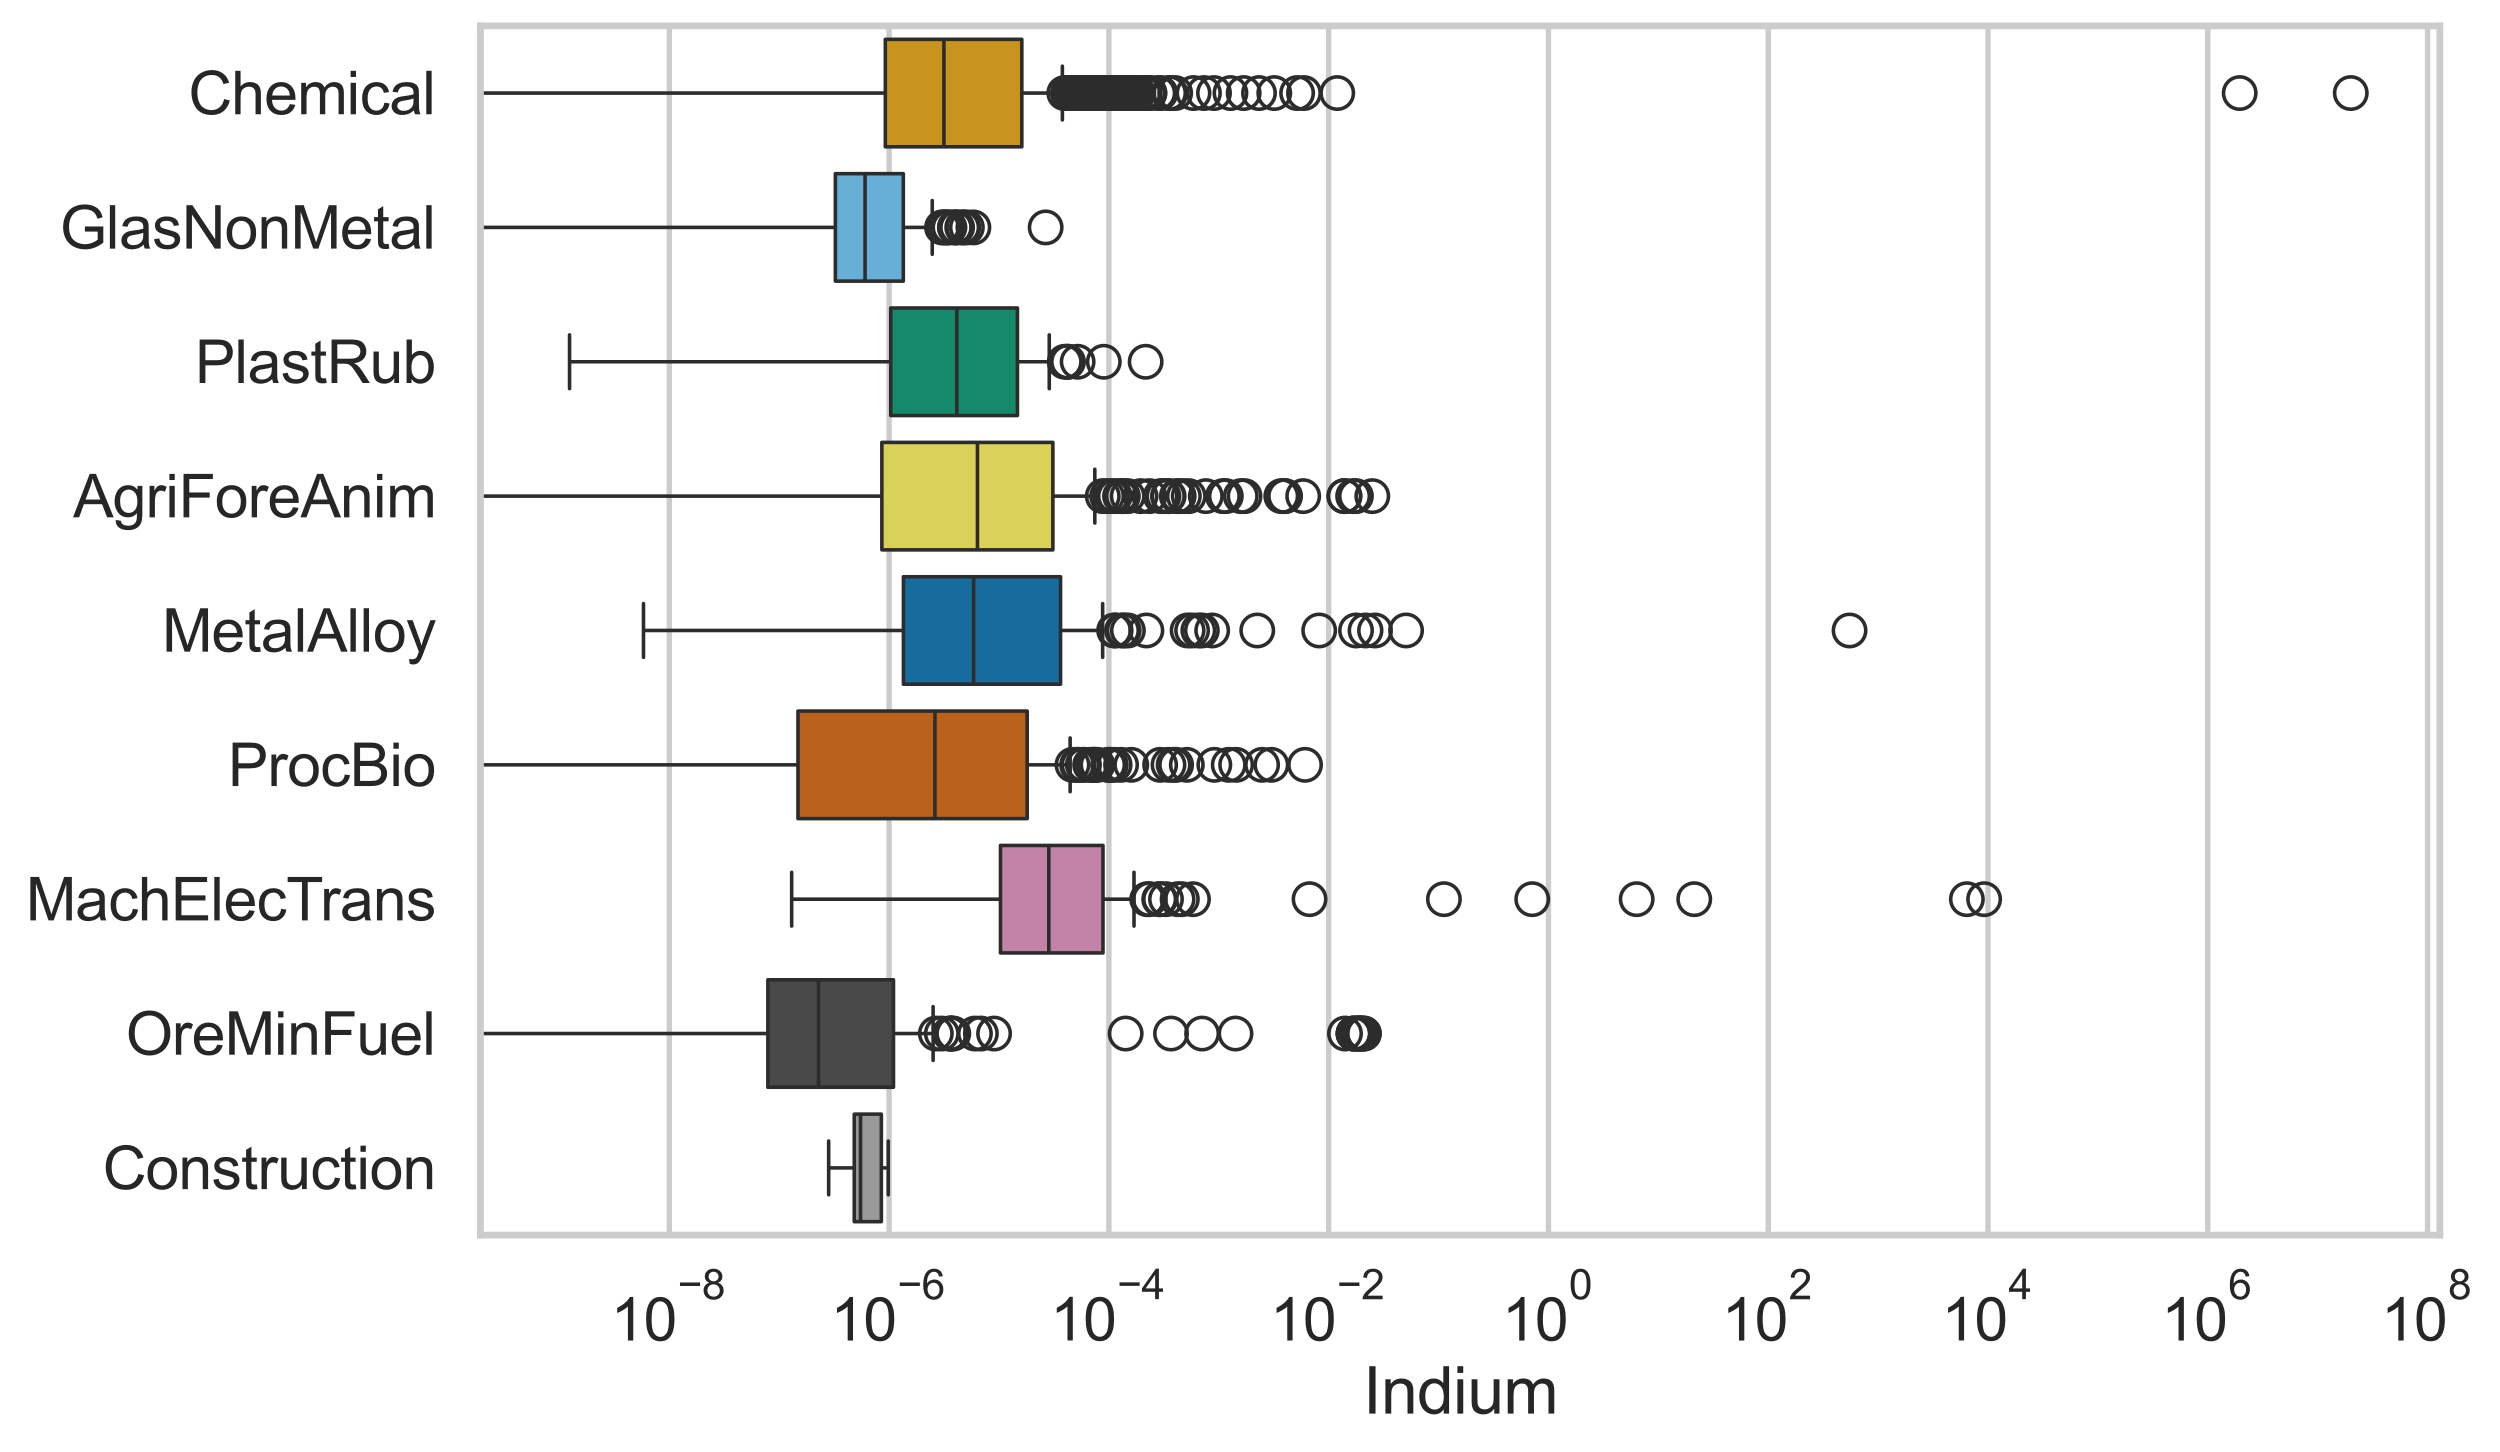 <?xml version="1.0" encoding="utf-8" standalone="no"?>
<!DOCTYPE svg PUBLIC "-//W3C//DTD SVG 1.1//EN"
  "http://www.w3.org/Graphics/SVG/1.1/DTD/svg11.dtd">
<svg xmlns:xlink="http://www.w3.org/1999/xlink" width="695.633pt" height="404.121pt" viewBox="0 0 695.633 404.121" xmlns="http://www.w3.org/2000/svg" version="1.1">
 <defs>
  <style type="text/css">*{stroke-linejoin: round; stroke-linecap: butt}</style>
 </defs>
 <g id="figure_1">
  <g id="patch_1">
   <path d="M 0 404.121 
L 695.633 404.121 
L 695.633 0 
L 0 0 
z
" style="fill: #ffffff"/>
  </g>
  <g id="axes_1">
   <g id="patch_2">
    <path d="M 133.697 343.665 
L 678.889 343.665 
L 678.889 7.2 
L 133.697 7.2 
z
" style="fill: #ffffff"/>
   </g>
   <g id="matplotlib.axis_1">
    <g id="xtick_1">
     <g id="line2d_1">
      <path d="M 186.242 343.665 
L 186.242 7.2 
" clip-path="url(#pccb97a1fc4)" style="fill: none; stroke: #cccccc; stroke-width: 1.5; stroke-linecap: round"/>
     </g>
     <g id="text_1">
      <!-- $\mathdefault{10^{-8}}$ -->
      <g style="fill: #262626" transform="translate(169.907 373.18) scale(0.165 -0.165)">
       <defs>
        <path id="ArialMT-31" d="M 2384 0 
L 1822 0 
L 1822 3584 
Q 1619 3391 1289 3197 
Q 959 3003 697 2906 
L 697 3450 
Q 1169 3672 1522 3987 
Q 1875 4303 2022 4600 
L 2384 4600 
L 2384 0 
z
" transform="scale(0.016)"/>
        <path id="ArialMT-30" d="M 266 2259 
Q 266 3072 433 3567 
Q 600 4063 929 4331 
Q 1259 4600 1759 4600 
Q 2128 4600 2406 4451 
Q 2684 4303 2865 4023 
Q 3047 3744 3150 3342 
Q 3253 2941 3253 2259 
Q 3253 1453 3087 958 
Q 2922 463 2592 192 
Q 2263 -78 1759 -78 
Q 1097 -78 719 397 
Q 266 969 266 2259 
z
M 844 2259 
Q 844 1131 1108 757 
Q 1372 384 1759 384 
Q 2147 384 2411 759 
Q 2675 1134 2675 2259 
Q 2675 3391 2411 3762 
Q 2147 4134 1753 4134 
Q 1366 4134 1134 3806 
Q 844 3388 844 2259 
z
" transform="scale(0.016)"/>
        <path id="ArialMT-2212" d="M 3381 1997 
L 356 1997 
L 356 2522 
L 3381 2522 
L 3381 1997 
z
" transform="scale(0.016)"/>
        <path id="ArialMT-38" d="M 1131 2484 
Q 781 2613 612 2850 
Q 444 3088 444 3419 
Q 444 3919 803 4259 
Q 1163 4600 1759 4600 
Q 2359 4600 2725 4251 
Q 3091 3903 3091 3403 
Q 3091 3084 2923 2848 
Q 2756 2613 2416 2484 
Q 2838 2347 3058 2040 
Q 3278 1734 3278 1309 
Q 3278 722 2862 322 
Q 2447 -78 1769 -78 
Q 1091 -78 675 323 
Q 259 725 259 1325 
Q 259 1772 486 2073 
Q 713 2375 1131 2484 
z
M 1019 3438 
Q 1019 3113 1228 2906 
Q 1438 2700 1772 2700 
Q 2097 2700 2305 2904 
Q 2513 3109 2513 3406 
Q 2513 3716 2298 3927 
Q 2084 4138 1766 4138 
Q 1444 4138 1231 3931 
Q 1019 3725 1019 3438 
z
M 838 1322 
Q 838 1081 952 856 
Q 1066 631 1291 507 
Q 1516 384 1775 384 
Q 2178 384 2440 643 
Q 2703 903 2703 1303 
Q 2703 1709 2433 1975 
Q 2163 2241 1756 2241 
Q 1359 2241 1098 1978 
Q 838 1716 838 1322 
z
" transform="scale(0.016)"/>
       </defs>
       <use xlink:href="#ArialMT-31" transform="translate(0 0.994)"/>
       <use xlink:href="#ArialMT-30" transform="translate(55.615 0.994)"/>
       <use xlink:href="#ArialMT-2212" transform="translate(112.973 70.688) scale(0.7)"/>
       <use xlink:href="#ArialMT-38" transform="translate(153.852 70.688) scale(0.7)"/>
      </g>
     </g>
    </g>
    <g id="xtick_2">
     <g id="line2d_2">
      <path d="M 247.397 343.665 
L 247.397 7.2 
" clip-path="url(#pccb97a1fc4)" style="fill: none; stroke: #cccccc; stroke-width: 1.5; stroke-linecap: round"/>
     </g>
     <g id="text_2">
      <!-- $\mathdefault{10^{-6}}$ -->
      <g style="fill: #262626" transform="translate(231.062 373.18) scale(0.165 -0.165)">
       <defs>
        <path id="ArialMT-36" d="M 3184 3459 
L 2625 3416 
Q 2550 3747 2413 3897 
Q 2184 4138 1850 4138 
Q 1581 4138 1378 3988 
Q 1113 3794 959 3422 
Q 806 3050 800 2363 
Q 1003 2672 1297 2822 
Q 1591 2972 1913 2972 
Q 2475 2972 2870 2558 
Q 3266 2144 3266 1488 
Q 3266 1056 3080 686 
Q 2894 316 2569 119 
Q 2244 -78 1831 -78 
Q 1128 -78 684 439 
Q 241 956 241 2144 
Q 241 3472 731 4075 
Q 1159 4600 1884 4600 
Q 2425 4600 2770 4297 
Q 3116 3994 3184 3459 
z
M 888 1484 
Q 888 1194 1011 928 
Q 1134 663 1356 523 
Q 1578 384 1822 384 
Q 2178 384 2434 671 
Q 2691 959 2691 1453 
Q 2691 1928 2437 2201 
Q 2184 2475 1800 2475 
Q 1419 2475 1153 2201 
Q 888 1928 888 1484 
z
" transform="scale(0.016)"/>
       </defs>
       <use xlink:href="#ArialMT-31" transform="translate(0 0.994)"/>
       <use xlink:href="#ArialMT-30" transform="translate(55.615 0.994)"/>
       <use xlink:href="#ArialMT-2212" transform="translate(112.973 70.688) scale(0.7)"/>
       <use xlink:href="#ArialMT-36" transform="translate(153.852 70.688) scale(0.7)"/>
      </g>
     </g>
    </g>
    <g id="xtick_3">
     <g id="line2d_3">
      <path d="M 308.552 343.665 
L 308.552 7.2 
" clip-path="url(#pccb97a1fc4)" style="fill: none; stroke: #cccccc; stroke-width: 1.5; stroke-linecap: round"/>
     </g>
     <g id="text_3">
      <!-- $\mathdefault{10^{-4}}$ -->
      <g style="fill: #262626" transform="translate(292.217 373.015) scale(0.165 -0.165)">
       <defs>
        <path id="ArialMT-34" d="M 2069 0 
L 2069 1097 
L 81 1097 
L 81 1613 
L 2172 4581 
L 2631 4581 
L 2631 1613 
L 3250 1613 
L 3250 1097 
L 2631 1097 
L 2631 0 
L 2069 0 
z
M 2069 1613 
L 2069 3678 
L 634 1613 
L 2069 1613 
z
" transform="scale(0.016)"/>
       </defs>
       <use xlink:href="#ArialMT-31" transform="translate(0 0.202)"/>
       <use xlink:href="#ArialMT-30" transform="translate(55.615 0.202)"/>
       <use xlink:href="#ArialMT-2212" transform="translate(112.973 69.895) scale(0.7)"/>
       <use xlink:href="#ArialMT-34" transform="translate(153.852 69.895) scale(0.7)"/>
      </g>
     </g>
    </g>
    <g id="xtick_4">
     <g id="line2d_4">
      <path d="M 369.706 343.665 
L 369.706 7.2 
" clip-path="url(#pccb97a1fc4)" style="fill: none; stroke: #cccccc; stroke-width: 1.5; stroke-linecap: round"/>
     </g>
     <g id="text_4">
      <!-- $\mathdefault{10^{-2}}$ -->
      <g style="fill: #262626" transform="translate(353.371 373.18) scale(0.165 -0.165)">
       <defs>
        <path id="ArialMT-32" d="M 3222 541 
L 3222 0 
L 194 0 
Q 188 203 259 391 
Q 375 700 629 1000 
Q 884 1300 1366 1694 
Q 2113 2306 2375 2664 
Q 2638 3022 2638 3341 
Q 2638 3675 2398 3904 
Q 2159 4134 1775 4134 
Q 1369 4134 1125 3890 
Q 881 3647 878 3216 
L 300 3275 
Q 359 3922 746 4261 
Q 1134 4600 1788 4600 
Q 2447 4600 2831 4234 
Q 3216 3869 3216 3328 
Q 3216 3053 3103 2787 
Q 2991 2522 2730 2228 
Q 2469 1934 1863 1422 
Q 1356 997 1212 845 
Q 1069 694 975 541 
L 3222 541 
z
" transform="scale(0.016)"/>
       </defs>
       <use xlink:href="#ArialMT-31" transform="translate(0 0.994)"/>
       <use xlink:href="#ArialMT-30" transform="translate(55.615 0.994)"/>
       <use xlink:href="#ArialMT-2212" transform="translate(112.973 70.688) scale(0.7)"/>
       <use xlink:href="#ArialMT-32" transform="translate(153.852 70.688) scale(0.7)"/>
      </g>
     </g>
    </g>
    <g id="xtick_5">
     <g id="line2d_5">
      <path d="M 430.861 343.665 
L 430.861 7.2 
" clip-path="url(#pccb97a1fc4)" style="fill: none; stroke: #cccccc; stroke-width: 1.5; stroke-linecap: round"/>
     </g>
     <g id="text_5">
      <!-- $\mathdefault{10^{0}}$ -->
      <g style="fill: #262626" transform="translate(417.909 373.18) scale(0.165 -0.165)">
       <use xlink:href="#ArialMT-31" transform="translate(0 0.994)"/>
       <use xlink:href="#ArialMT-30" transform="translate(55.615 0.994)"/>
       <use xlink:href="#ArialMT-30" transform="translate(112.973 70.688) scale(0.7)"/>
      </g>
     </g>
    </g>
    <g id="xtick_6">
     <g id="line2d_6">
      <path d="M 492.016 343.665 
L 492.016 7.2 
" clip-path="url(#pccb97a1fc4)" style="fill: none; stroke: #cccccc; stroke-width: 1.5; stroke-linecap: round"/>
     </g>
     <g id="text_6">
      <!-- $\mathdefault{10^{2}}$ -->
      <g style="fill: #262626" transform="translate(479.063 373.18) scale(0.165 -0.165)">
       <use xlink:href="#ArialMT-31" transform="translate(0 0.994)"/>
       <use xlink:href="#ArialMT-30" transform="translate(55.615 0.994)"/>
       <use xlink:href="#ArialMT-32" transform="translate(112.973 70.688) scale(0.7)"/>
      </g>
     </g>
    </g>
    <g id="xtick_7">
     <g id="line2d_7">
      <path d="M 553.171 343.665 
L 553.171 7.2 
" clip-path="url(#pccb97a1fc4)" style="fill: none; stroke: #cccccc; stroke-width: 1.5; stroke-linecap: round"/>
     </g>
     <g id="text_7">
      <!-- $\mathdefault{10^{4}}$ -->
      <g style="fill: #262626" transform="translate(540.218 373.015) scale(0.165 -0.165)">
       <use xlink:href="#ArialMT-31" transform="translate(0 0.202)"/>
       <use xlink:href="#ArialMT-30" transform="translate(55.615 0.202)"/>
       <use xlink:href="#ArialMT-34" transform="translate(112.973 69.895) scale(0.7)"/>
      </g>
     </g>
    </g>
    <g id="xtick_8">
     <g id="line2d_8">
      <path d="M 614.326 343.665 
L 614.326 7.2 
" clip-path="url(#pccb97a1fc4)" style="fill: none; stroke: #cccccc; stroke-width: 1.5; stroke-linecap: round"/>
     </g>
     <g id="text_8">
      <!-- $\mathdefault{10^{6}}$ -->
      <g style="fill: #262626" transform="translate(601.373 373.18) scale(0.165 -0.165)">
       <use xlink:href="#ArialMT-31" transform="translate(0 0.994)"/>
       <use xlink:href="#ArialMT-30" transform="translate(55.615 0.994)"/>
       <use xlink:href="#ArialMT-36" transform="translate(112.973 70.688) scale(0.7)"/>
      </g>
     </g>
    </g>
    <g id="xtick_9">
     <g id="line2d_9">
      <path d="M 675.48 343.665 
L 675.48 7.2 
" clip-path="url(#pccb97a1fc4)" style="fill: none; stroke: #cccccc; stroke-width: 1.5; stroke-linecap: round"/>
     </g>
     <g id="text_9">
      <!-- $\mathdefault{10^{8}}$ -->
      <g style="fill: #262626" transform="translate(662.528 373.18) scale(0.165 -0.165)">
       <use xlink:href="#ArialMT-31" transform="translate(0 0.994)"/>
       <use xlink:href="#ArialMT-30" transform="translate(55.615 0.994)"/>
       <use xlink:href="#ArialMT-38" transform="translate(112.973 70.688) scale(0.7)"/>
      </g>
     </g>
    </g>
    <g id="text_10">
     <!-- Indium -->
     <g style="fill: #262626" transform="translate(379.282 393.344) scale(0.18 -0.18)">
      <defs>
       <path id="ArialMT-49" d="M 597 0 
L 597 4581 
L 1203 4581 
L 1203 0 
L 597 0 
z
" transform="scale(0.016)"/>
       <path id="ArialMT-6e" d="M 422 0 
L 422 3319 
L 928 3319 
L 928 2847 
Q 1294 3394 1984 3394 
Q 2284 3394 2536 3286 
Q 2788 3178 2913 3003 
Q 3038 2828 3088 2588 
Q 3119 2431 3119 2041 
L 3119 0 
L 2556 0 
L 2556 2019 
Q 2556 2363 2490 2533 
Q 2425 2703 2258 2804 
Q 2091 2906 1866 2906 
Q 1506 2906 1245 2678 
Q 984 2450 984 1813 
L 984 0 
L 422 0 
z
" transform="scale(0.016)"/>
       <path id="ArialMT-64" d="M 2575 0 
L 2575 419 
Q 2259 -75 1647 -75 
Q 1250 -75 917 144 
Q 584 363 401 755 
Q 219 1147 219 1656 
Q 219 2153 384 2558 
Q 550 2963 881 3178 
Q 1213 3394 1622 3394 
Q 1922 3394 2156 3267 
Q 2391 3141 2538 2938 
L 2538 4581 
L 3097 4581 
L 3097 0 
L 2575 0 
z
M 797 1656 
Q 797 1019 1065 703 
Q 1334 388 1700 388 
Q 2069 388 2326 689 
Q 2584 991 2584 1609 
Q 2584 2291 2321 2609 
Q 2059 2928 1675 2928 
Q 1300 2928 1048 2622 
Q 797 2316 797 1656 
z
" transform="scale(0.016)"/>
       <path id="ArialMT-69" d="M 425 3934 
L 425 4581 
L 988 4581 
L 988 3934 
L 425 3934 
z
M 425 0 
L 425 3319 
L 988 3319 
L 988 0 
L 425 0 
z
" transform="scale(0.016)"/>
       <path id="ArialMT-75" d="M 2597 0 
L 2597 488 
Q 2209 -75 1544 -75 
Q 1250 -75 995 37 
Q 741 150 617 320 
Q 494 491 444 738 
Q 409 903 409 1263 
L 409 3319 
L 972 3319 
L 972 1478 
Q 972 1038 1006 884 
Q 1059 663 1231 536 
Q 1403 409 1656 409 
Q 1909 409 2131 539 
Q 2353 669 2445 892 
Q 2538 1116 2538 1541 
L 2538 3319 
L 3100 3319 
L 3100 0 
L 2597 0 
z
" transform="scale(0.016)"/>
       <path id="ArialMT-6d" d="M 422 0 
L 422 3319 
L 925 3319 
L 925 2853 
Q 1081 3097 1340 3245 
Q 1600 3394 1931 3394 
Q 2300 3394 2536 3241 
Q 2772 3088 2869 2813 
Q 3263 3394 3894 3394 
Q 4388 3394 4653 3120 
Q 4919 2847 4919 2278 
L 4919 0 
L 4359 0 
L 4359 2091 
Q 4359 2428 4304 2576 
Q 4250 2725 4106 2815 
Q 3963 2906 3769 2906 
Q 3419 2906 3187 2673 
Q 2956 2441 2956 1928 
L 2956 0 
L 2394 0 
L 2394 2156 
Q 2394 2531 2256 2718 
Q 2119 2906 1806 2906 
Q 1569 2906 1367 2781 
Q 1166 2656 1075 2415 
Q 984 2175 984 1722 
L 984 0 
L 422 0 
z
" transform="scale(0.016)"/>
      </defs>
      <use xlink:href="#ArialMT-49"/>
      <use xlink:href="#ArialMT-6e" transform="translate(27.783 0)"/>
      <use xlink:href="#ArialMT-64" transform="translate(83.398 0)"/>
      <use xlink:href="#ArialMT-69" transform="translate(139.014 0)"/>
      <use xlink:href="#ArialMT-75" transform="translate(161.23 0)"/>
      <use xlink:href="#ArialMT-6d" transform="translate(216.846 0)"/>
     </g>
    </g>
   </g>
   <g id="matplotlib.axis_2">
    <g id="ytick_1">
     <g id="text_11">
      <!-- Chemical -->
      <g style="fill: #262626" transform="translate(52.428 31.798) scale(0.165 -0.165)">
       <defs>
        <path id="ArialMT-43" d="M 3763 1606 
L 4369 1453 
Q 4178 706 3683 314 
Q 3188 -78 2472 -78 
Q 1731 -78 1267 223 
Q 803 525 561 1097 
Q 319 1669 319 2325 
Q 319 3041 592 3573 
Q 866 4106 1370 4382 
Q 1875 4659 2481 4659 
Q 3169 4659 3637 4309 
Q 4106 3959 4291 3325 
L 3694 3184 
Q 3534 3684 3231 3912 
Q 2928 4141 2469 4141 
Q 1941 4141 1586 3887 
Q 1231 3634 1087 3207 
Q 944 2781 944 2328 
Q 944 1744 1114 1308 
Q 1284 872 1643 656 
Q 2003 441 2422 441 
Q 2931 441 3284 734 
Q 3638 1028 3763 1606 
z
" transform="scale(0.016)"/>
        <path id="ArialMT-68" d="M 422 0 
L 422 4581 
L 984 4581 
L 984 2938 
Q 1378 3394 1978 3394 
Q 2347 3394 2619 3248 
Q 2891 3103 3008 2847 
Q 3125 2591 3125 2103 
L 3125 0 
L 2563 0 
L 2563 2103 
Q 2563 2525 2380 2717 
Q 2197 2909 1863 2909 
Q 1613 2909 1392 2779 
Q 1172 2650 1078 2428 
Q 984 2206 984 1816 
L 984 0 
L 422 0 
z
" transform="scale(0.016)"/>
        <path id="ArialMT-65" d="M 2694 1069 
L 3275 997 
Q 3138 488 2766 206 
Q 2394 -75 1816 -75 
Q 1088 -75 661 373 
Q 234 822 234 1631 
Q 234 2469 665 2931 
Q 1097 3394 1784 3394 
Q 2450 3394 2872 2941 
Q 3294 2488 3294 1666 
Q 3294 1616 3291 1516 
L 816 1516 
Q 847 969 1125 678 
Q 1403 388 1819 388 
Q 2128 388 2347 550 
Q 2566 713 2694 1069 
z
M 847 1978 
L 2700 1978 
Q 2663 2397 2488 2606 
Q 2219 2931 1791 2931 
Q 1403 2931 1139 2672 
Q 875 2413 847 1978 
z
" transform="scale(0.016)"/>
        <path id="ArialMT-63" d="M 2588 1216 
L 3141 1144 
Q 3050 572 2676 248 
Q 2303 -75 1759 -75 
Q 1078 -75 664 370 
Q 250 816 250 1647 
Q 250 2184 428 2587 
Q 606 2991 970 3192 
Q 1334 3394 1763 3394 
Q 2303 3394 2647 3120 
Q 2991 2847 3088 2344 
L 2541 2259 
Q 2463 2594 2264 2762 
Q 2066 2931 1784 2931 
Q 1359 2931 1093 2626 
Q 828 2322 828 1663 
Q 828 994 1084 691 
Q 1341 388 1753 388 
Q 2084 388 2306 591 
Q 2528 794 2588 1216 
z
" transform="scale(0.016)"/>
        <path id="ArialMT-61" d="M 2588 409 
Q 2275 144 1986 34 
Q 1697 -75 1366 -75 
Q 819 -75 525 192 
Q 231 459 231 875 
Q 231 1119 342 1320 
Q 453 1522 633 1644 
Q 813 1766 1038 1828 
Q 1203 1872 1538 1913 
Q 2219 1994 2541 2106 
Q 2544 2222 2544 2253 
Q 2544 2597 2384 2738 
Q 2169 2928 1744 2928 
Q 1347 2928 1158 2789 
Q 969 2650 878 2297 
L 328 2372 
Q 403 2725 575 2942 
Q 747 3159 1072 3276 
Q 1397 3394 1825 3394 
Q 2250 3394 2515 3294 
Q 2781 3194 2906 3042 
Q 3031 2891 3081 2659 
Q 3109 2516 3109 2141 
L 3109 1391 
Q 3109 606 3145 398 
Q 3181 191 3288 0 
L 2700 0 
Q 2613 175 2588 409 
z
M 2541 1666 
Q 2234 1541 1622 1453 
Q 1275 1403 1131 1340 
Q 988 1278 909 1158 
Q 831 1038 831 891 
Q 831 666 1001 516 
Q 1172 366 1500 366 
Q 1825 366 2078 508 
Q 2331 650 2450 897 
Q 2541 1088 2541 1459 
L 2541 1666 
z
" transform="scale(0.016)"/>
        <path id="ArialMT-6c" d="M 409 0 
L 409 4581 
L 972 4581 
L 972 0 
L 409 0 
z
" transform="scale(0.016)"/>
       </defs>
       <use xlink:href="#ArialMT-43"/>
       <use xlink:href="#ArialMT-68" transform="translate(72.217 0)"/>
       <use xlink:href="#ArialMT-65" transform="translate(127.832 0)"/>
       <use xlink:href="#ArialMT-6d" transform="translate(183.447 0)"/>
       <use xlink:href="#ArialMT-69" transform="translate(266.748 0)"/>
       <use xlink:href="#ArialMT-63" transform="translate(288.965 0)"/>
       <use xlink:href="#ArialMT-61" transform="translate(338.965 0)"/>
       <use xlink:href="#ArialMT-6c" transform="translate(394.58 0)"/>
      </g>
     </g>
    </g>
    <g id="ytick_2">
     <g id="text_12">
      <!-- GlasNonMetal -->
      <g style="fill: #262626" transform="translate(16.659 69.183) scale(0.165 -0.165)">
       <defs>
        <path id="ArialMT-47" d="M 2638 1797 
L 2638 2334 
L 4578 2338 
L 4578 638 
Q 4131 281 3656 101 
Q 3181 -78 2681 -78 
Q 2006 -78 1454 211 
Q 903 500 622 1047 
Q 341 1594 341 2269 
Q 341 2938 620 3517 
Q 900 4097 1425 4378 
Q 1950 4659 2634 4659 
Q 3131 4659 3532 4498 
Q 3934 4338 4162 4050 
Q 4391 3763 4509 3300 
L 3963 3150 
Q 3859 3500 3706 3700 
Q 3553 3900 3268 4020 
Q 2984 4141 2638 4141 
Q 2222 4141 1919 4014 
Q 1616 3888 1430 3681 
Q 1244 3475 1141 3228 
Q 966 2803 966 2306 
Q 966 1694 1177 1281 
Q 1388 869 1791 669 
Q 2194 469 2647 469 
Q 3041 469 3416 620 
Q 3791 772 3984 944 
L 3984 1797 
L 2638 1797 
z
" transform="scale(0.016)"/>
        <path id="ArialMT-73" d="M 197 991 
L 753 1078 
Q 800 744 1014 566 
Q 1228 388 1613 388 
Q 2000 388 2187 545 
Q 2375 703 2375 916 
Q 2375 1106 2209 1216 
Q 2094 1291 1634 1406 
Q 1016 1563 777 1677 
Q 538 1791 414 1992 
Q 291 2194 291 2438 
Q 291 2659 392 2848 
Q 494 3038 669 3163 
Q 800 3259 1026 3326 
Q 1253 3394 1513 3394 
Q 1903 3394 2198 3281 
Q 2494 3169 2634 2976 
Q 2775 2784 2828 2463 
L 2278 2388 
Q 2241 2644 2061 2787 
Q 1881 2931 1553 2931 
Q 1166 2931 1000 2803 
Q 834 2675 834 2503 
Q 834 2394 903 2306 
Q 972 2216 1119 2156 
Q 1203 2125 1616 2013 
Q 2213 1853 2448 1751 
Q 2684 1650 2818 1456 
Q 2953 1263 2953 975 
Q 2953 694 2789 445 
Q 2625 197 2315 61 
Q 2006 -75 1616 -75 
Q 969 -75 630 194 
Q 291 463 197 991 
z
" transform="scale(0.016)"/>
        <path id="ArialMT-4e" d="M 488 0 
L 488 4581 
L 1109 4581 
L 3516 984 
L 3516 4581 
L 4097 4581 
L 4097 0 
L 3475 0 
L 1069 3600 
L 1069 0 
L 488 0 
z
" transform="scale(0.016)"/>
        <path id="ArialMT-6f" d="M 213 1659 
Q 213 2581 725 3025 
Q 1153 3394 1769 3394 
Q 2453 3394 2887 2945 
Q 3322 2497 3322 1706 
Q 3322 1066 3130 698 
Q 2938 331 2570 128 
Q 2203 -75 1769 -75 
Q 1072 -75 642 372 
Q 213 819 213 1659 
z
M 791 1659 
Q 791 1022 1069 705 
Q 1347 388 1769 388 
Q 2188 388 2466 706 
Q 2744 1025 2744 1678 
Q 2744 2294 2464 2611 
Q 2184 2928 1769 2928 
Q 1347 2928 1069 2612 
Q 791 2297 791 1659 
z
" transform="scale(0.016)"/>
        <path id="ArialMT-4d" d="M 475 0 
L 475 4581 
L 1388 4581 
L 2472 1338 
Q 2622 884 2691 659 
Q 2769 909 2934 1394 
L 4031 4581 
L 4847 4581 
L 4847 0 
L 4263 0 
L 4263 3834 
L 2931 0 
L 2384 0 
L 1059 3900 
L 1059 0 
L 475 0 
z
" transform="scale(0.016)"/>
        <path id="ArialMT-74" d="M 1650 503 
L 1731 6 
Q 1494 -44 1306 -44 
Q 1000 -44 831 53 
Q 663 150 594 308 
Q 525 466 525 972 
L 525 2881 
L 113 2881 
L 113 3319 
L 525 3319 
L 525 4141 
L 1084 4478 
L 1084 3319 
L 1650 3319 
L 1650 2881 
L 1084 2881 
L 1084 941 
Q 1084 700 1114 631 
Q 1144 563 1211 522 
Q 1278 481 1403 481 
Q 1497 481 1650 503 
z
" transform="scale(0.016)"/>
       </defs>
       <use xlink:href="#ArialMT-47"/>
       <use xlink:href="#ArialMT-6c" transform="translate(77.783 0)"/>
       <use xlink:href="#ArialMT-61" transform="translate(100 0)"/>
       <use xlink:href="#ArialMT-73" transform="translate(155.615 0)"/>
       <use xlink:href="#ArialMT-4e" transform="translate(205.615 0)"/>
       <use xlink:href="#ArialMT-6f" transform="translate(277.832 0)"/>
       <use xlink:href="#ArialMT-6e" transform="translate(333.447 0)"/>
       <use xlink:href="#ArialMT-4d" transform="translate(389.062 0)"/>
       <use xlink:href="#ArialMT-65" transform="translate(472.363 0)"/>
       <use xlink:href="#ArialMT-74" transform="translate(527.979 0)"/>
       <use xlink:href="#ArialMT-61" transform="translate(555.762 0)"/>
       <use xlink:href="#ArialMT-6c" transform="translate(611.377 0)"/>
      </g>
     </g>
    </g>
    <g id="ytick_3">
     <g id="text_13">
      <!-- PlastRub -->
      <g style="fill: #262626" transform="translate(54.248 106.568) scale(0.165 -0.165)">
       <defs>
        <path id="ArialMT-50" d="M 494 0 
L 494 4581 
L 2222 4581 
Q 2678 4581 2919 4538 
Q 3256 4481 3484 4323 
Q 3713 4166 3852 3881 
Q 3991 3597 3991 3256 
Q 3991 2672 3619 2267 
Q 3247 1863 2275 1863 
L 1100 1863 
L 1100 0 
L 494 0 
z
M 1100 2403 
L 2284 2403 
Q 2872 2403 3119 2622 
Q 3366 2841 3366 3238 
Q 3366 3525 3220 3729 
Q 3075 3934 2838 4000 
Q 2684 4041 2272 4041 
L 1100 4041 
L 1100 2403 
z
" transform="scale(0.016)"/>
        <path id="ArialMT-52" d="M 503 0 
L 503 4581 
L 2534 4581 
Q 3147 4581 3465 4457 
Q 3784 4334 3975 4021 
Q 4166 3709 4166 3331 
Q 4166 2844 3850 2509 
Q 3534 2175 2875 2084 
Q 3116 1969 3241 1856 
Q 3506 1613 3744 1247 
L 4541 0 
L 3778 0 
L 3172 953 
Q 2906 1366 2734 1584 
Q 2563 1803 2427 1890 
Q 2291 1978 2150 2013 
Q 2047 2034 1813 2034 
L 1109 2034 
L 1109 0 
L 503 0 
z
M 1109 2559 
L 2413 2559 
Q 2828 2559 3062 2645 
Q 3297 2731 3419 2920 
Q 3541 3109 3541 3331 
Q 3541 3656 3305 3865 
Q 3069 4075 2559 4075 
L 1109 4075 
L 1109 2559 
z
" transform="scale(0.016)"/>
        <path id="ArialMT-62" d="M 941 0 
L 419 0 
L 419 4581 
L 981 4581 
L 981 2947 
Q 1338 3394 1891 3394 
Q 2197 3394 2470 3270 
Q 2744 3147 2920 2923 
Q 3097 2700 3197 2384 
Q 3297 2069 3297 1709 
Q 3297 856 2875 390 
Q 2453 -75 1863 -75 
Q 1275 -75 941 416 
L 941 0 
z
M 934 1684 
Q 934 1088 1097 822 
Q 1363 388 1816 388 
Q 2184 388 2453 708 
Q 2722 1028 2722 1663 
Q 2722 2313 2464 2622 
Q 2206 2931 1841 2931 
Q 1472 2931 1203 2611 
Q 934 2291 934 1684 
z
" transform="scale(0.016)"/>
       </defs>
       <use xlink:href="#ArialMT-50"/>
       <use xlink:href="#ArialMT-6c" transform="translate(66.699 0)"/>
       <use xlink:href="#ArialMT-61" transform="translate(88.916 0)"/>
       <use xlink:href="#ArialMT-73" transform="translate(144.531 0)"/>
       <use xlink:href="#ArialMT-74" transform="translate(194.531 0)"/>
       <use xlink:href="#ArialMT-52" transform="translate(222.314 0)"/>
       <use xlink:href="#ArialMT-75" transform="translate(294.531 0)"/>
       <use xlink:href="#ArialMT-62" transform="translate(350.146 0)"/>
      </g>
     </g>
    </g>
    <g id="ytick_4">
     <g id="text_14">
      <!-- AgriForeAnim -->
      <g style="fill: #262626" transform="translate(20.341 143.953) scale(0.165 -0.165)">
       <defs>
        <path id="ArialMT-41" d="M -9 0 
L 1750 4581 
L 2403 4581 
L 4278 0 
L 3588 0 
L 3053 1388 
L 1138 1388 
L 634 0 
L -9 0 
z
M 1313 1881 
L 2866 1881 
L 2388 3150 
Q 2169 3728 2063 4100 
Q 1975 3659 1816 3225 
L 1313 1881 
z
" transform="scale(0.016)"/>
        <path id="ArialMT-67" d="M 319 -275 
L 866 -356 
Q 900 -609 1056 -725 
Q 1266 -881 1628 -881 
Q 2019 -881 2231 -725 
Q 2444 -569 2519 -288 
Q 2563 -116 2559 434 
Q 2191 0 1641 0 
Q 956 0 581 494 
Q 206 988 206 1678 
Q 206 2153 378 2554 
Q 550 2956 876 3175 
Q 1203 3394 1644 3394 
Q 2231 3394 2613 2919 
L 2613 3319 
L 3131 3319 
L 3131 450 
Q 3131 -325 2973 -648 
Q 2816 -972 2473 -1159 
Q 2131 -1347 1631 -1347 
Q 1038 -1347 672 -1080 
Q 306 -813 319 -275 
z
M 784 1719 
Q 784 1066 1043 766 
Q 1303 466 1694 466 
Q 2081 466 2343 764 
Q 2606 1063 2606 1700 
Q 2606 2309 2336 2618 
Q 2066 2928 1684 2928 
Q 1309 2928 1046 2623 
Q 784 2319 784 1719 
z
" transform="scale(0.016)"/>
        <path id="ArialMT-72" d="M 416 0 
L 416 3319 
L 922 3319 
L 922 2816 
Q 1116 3169 1280 3281 
Q 1444 3394 1641 3394 
Q 1925 3394 2219 3213 
L 2025 2691 
Q 1819 2813 1613 2813 
Q 1428 2813 1281 2702 
Q 1134 2591 1072 2394 
Q 978 2094 978 1738 
L 978 0 
L 416 0 
z
" transform="scale(0.016)"/>
        <path id="ArialMT-46" d="M 525 0 
L 525 4581 
L 3616 4581 
L 3616 4041 
L 1131 4041 
L 1131 2622 
L 3281 2622 
L 3281 2081 
L 1131 2081 
L 1131 0 
L 525 0 
z
" transform="scale(0.016)"/>
       </defs>
       <use xlink:href="#ArialMT-41"/>
       <use xlink:href="#ArialMT-67" transform="translate(66.699 0)"/>
       <use xlink:href="#ArialMT-72" transform="translate(122.314 0)"/>
       <use xlink:href="#ArialMT-69" transform="translate(155.615 0)"/>
       <use xlink:href="#ArialMT-46" transform="translate(177.832 0)"/>
       <use xlink:href="#ArialMT-6f" transform="translate(238.916 0)"/>
       <use xlink:href="#ArialMT-72" transform="translate(294.531 0)"/>
       <use xlink:href="#ArialMT-65" transform="translate(327.832 0)"/>
       <use xlink:href="#ArialMT-41" transform="translate(383.447 0)"/>
       <use xlink:href="#ArialMT-6e" transform="translate(450.146 0)"/>
       <use xlink:href="#ArialMT-69" transform="translate(505.762 0)"/>
       <use xlink:href="#ArialMT-6d" transform="translate(527.979 0)"/>
      </g>
     </g>
    </g>
    <g id="ytick_5">
     <g id="text_15">
      <!-- MetalAlloy -->
      <g style="fill: #262626" transform="translate(45.088 181.337) scale(0.165 -0.165)">
       <defs>
        <path id="ArialMT-79" d="M 397 -1278 
L 334 -750 
Q 519 -800 656 -800 
Q 844 -800 956 -737 
Q 1069 -675 1141 -563 
Q 1194 -478 1313 -144 
Q 1328 -97 1363 -6 
L 103 3319 
L 709 3319 
L 1400 1397 
Q 1534 1031 1641 628 
Q 1738 1016 1872 1384 
L 2581 3319 
L 3144 3319 
L 1881 -56 
Q 1678 -603 1566 -809 
Q 1416 -1088 1222 -1217 
Q 1028 -1347 759 -1347 
Q 597 -1347 397 -1278 
z
" transform="scale(0.016)"/>
       </defs>
       <use xlink:href="#ArialMT-4d"/>
       <use xlink:href="#ArialMT-65" transform="translate(83.301 0)"/>
       <use xlink:href="#ArialMT-74" transform="translate(138.916 0)"/>
       <use xlink:href="#ArialMT-61" transform="translate(166.699 0)"/>
       <use xlink:href="#ArialMT-6c" transform="translate(222.314 0)"/>
       <use xlink:href="#ArialMT-41" transform="translate(244.531 0)"/>
       <use xlink:href="#ArialMT-6c" transform="translate(311.23 0)"/>
       <use xlink:href="#ArialMT-6c" transform="translate(333.447 0)"/>
       <use xlink:href="#ArialMT-6f" transform="translate(355.664 0)"/>
       <use xlink:href="#ArialMT-79" transform="translate(411.279 0)"/>
      </g>
     </g>
    </g>
    <g id="ytick_6">
     <g id="text_16">
      <!-- ProcBio -->
      <g style="fill: #262626" transform="translate(63.424 218.722) scale(0.165 -0.165)">
       <defs>
        <path id="ArialMT-42" d="M 469 0 
L 469 4581 
L 2188 4581 
Q 2713 4581 3030 4442 
Q 3347 4303 3526 4014 
Q 3706 3725 3706 3409 
Q 3706 3116 3547 2856 
Q 3388 2597 3066 2438 
Q 3481 2316 3704 2022 
Q 3928 1728 3928 1328 
Q 3928 1006 3792 729 
Q 3656 453 3456 303 
Q 3256 153 2954 76 
Q 2653 0 2216 0 
L 469 0 
z
M 1075 2656 
L 2066 2656 
Q 2469 2656 2644 2709 
Q 2875 2778 2992 2937 
Q 3109 3097 3109 3338 
Q 3109 3566 3000 3739 
Q 2891 3913 2687 3977 
Q 2484 4041 1991 4041 
L 1075 4041 
L 1075 2656 
z
M 1075 541 
L 2216 541 
Q 2509 541 2628 563 
Q 2838 600 2978 687 
Q 3119 775 3209 942 
Q 3300 1109 3300 1328 
Q 3300 1584 3169 1773 
Q 3038 1963 2805 2039 
Q 2572 2116 2134 2116 
L 1075 2116 
L 1075 541 
z
" transform="scale(0.016)"/>
       </defs>
       <use xlink:href="#ArialMT-50"/>
       <use xlink:href="#ArialMT-72" transform="translate(66.699 0)"/>
       <use xlink:href="#ArialMT-6f" transform="translate(100 0)"/>
       <use xlink:href="#ArialMT-63" transform="translate(155.615 0)"/>
       <use xlink:href="#ArialMT-42" transform="translate(205.615 0)"/>
       <use xlink:href="#ArialMT-69" transform="translate(272.314 0)"/>
       <use xlink:href="#ArialMT-6f" transform="translate(294.531 0)"/>
      </g>
     </g>
    </g>
    <g id="ytick_7">
     <g id="text_17">
      <!-- MachElecTrans -->
      <g style="fill: #262626" transform="translate(7.2 256.107) scale(0.165 -0.165)">
       <defs>
        <path id="ArialMT-45" d="M 506 0 
L 506 4581 
L 3819 4581 
L 3819 4041 
L 1113 4041 
L 1113 2638 
L 3647 2638 
L 3647 2100 
L 1113 2100 
L 1113 541 
L 3925 541 
L 3925 0 
L 506 0 
z
" transform="scale(0.016)"/>
        <path id="ArialMT-54" d="M 1659 0 
L 1659 4041 
L 150 4041 
L 150 4581 
L 3781 4581 
L 3781 4041 
L 2266 4041 
L 2266 0 
L 1659 0 
z
" transform="scale(0.016)"/>
       </defs>
       <use xlink:href="#ArialMT-4d"/>
       <use xlink:href="#ArialMT-61" transform="translate(83.301 0)"/>
       <use xlink:href="#ArialMT-63" transform="translate(138.916 0)"/>
       <use xlink:href="#ArialMT-68" transform="translate(188.916 0)"/>
       <use xlink:href="#ArialMT-45" transform="translate(244.531 0)"/>
       <use xlink:href="#ArialMT-6c" transform="translate(311.23 0)"/>
       <use xlink:href="#ArialMT-65" transform="translate(333.447 0)"/>
       <use xlink:href="#ArialMT-63" transform="translate(389.062 0)"/>
       <use xlink:href="#ArialMT-54" transform="translate(439.062 0)"/>
       <use xlink:href="#ArialMT-72" transform="translate(496.396 0)"/>
       <use xlink:href="#ArialMT-61" transform="translate(529.697 0)"/>
       <use xlink:href="#ArialMT-6e" transform="translate(585.312 0)"/>
       <use xlink:href="#ArialMT-73" transform="translate(640.928 0)"/>
      </g>
     </g>
    </g>
    <g id="ytick_8">
     <g id="text_18">
      <!-- OreMinFuel -->
      <g style="fill: #262626" transform="translate(35.013 293.492) scale(0.165 -0.165)">
       <defs>
        <path id="ArialMT-4f" d="M 309 2231 
Q 309 3372 921 4017 
Q 1534 4663 2503 4663 
Q 3138 4663 3647 4359 
Q 4156 4056 4423 3514 
Q 4691 2972 4691 2284 
Q 4691 1588 4409 1038 
Q 4128 488 3612 205 
Q 3097 -78 2500 -78 
Q 1853 -78 1343 234 
Q 834 547 571 1087 
Q 309 1628 309 2231 
z
M 934 2222 
Q 934 1394 1379 917 
Q 1825 441 2497 441 
Q 3181 441 3623 922 
Q 4066 1403 4066 2288 
Q 4066 2847 3877 3264 
Q 3688 3681 3323 3911 
Q 2959 4141 2506 4141 
Q 1863 4141 1398 3698 
Q 934 3256 934 2222 
z
" transform="scale(0.016)"/>
       </defs>
       <use xlink:href="#ArialMT-4f"/>
       <use xlink:href="#ArialMT-72" transform="translate(77.783 0)"/>
       <use xlink:href="#ArialMT-65" transform="translate(111.084 0)"/>
       <use xlink:href="#ArialMT-4d" transform="translate(166.699 0)"/>
       <use xlink:href="#ArialMT-69" transform="translate(250 0)"/>
       <use xlink:href="#ArialMT-6e" transform="translate(272.217 0)"/>
       <use xlink:href="#ArialMT-46" transform="translate(327.832 0)"/>
       <use xlink:href="#ArialMT-75" transform="translate(388.916 0)"/>
       <use xlink:href="#ArialMT-65" transform="translate(444.531 0)"/>
       <use xlink:href="#ArialMT-6c" transform="translate(500.146 0)"/>
      </g>
     </g>
    </g>
    <g id="ytick_9">
     <g id="text_19">
      <!-- Construction -->
      <g style="fill: #262626" transform="translate(28.575 330.877) scale(0.165 -0.165)">
       <use xlink:href="#ArialMT-43"/>
       <use xlink:href="#ArialMT-6f" transform="translate(72.217 0)"/>
       <use xlink:href="#ArialMT-6e" transform="translate(127.832 0)"/>
       <use xlink:href="#ArialMT-73" transform="translate(183.447 0)"/>
       <use xlink:href="#ArialMT-74" transform="translate(233.447 0)"/>
       <use xlink:href="#ArialMT-72" transform="translate(261.23 0)"/>
       <use xlink:href="#ArialMT-75" transform="translate(294.531 0)"/>
       <use xlink:href="#ArialMT-63" transform="translate(350.146 0)"/>
       <use xlink:href="#ArialMT-74" transform="translate(400.146 0)"/>
       <use xlink:href="#ArialMT-69" transform="translate(427.93 0)"/>
       <use xlink:href="#ArialMT-6f" transform="translate(450.146 0)"/>
       <use xlink:href="#ArialMT-6e" transform="translate(505.762 0)"/>
      </g>
     </g>
    </g>
   </g>
   <g id="patch_3">
    <path d="M 246.344 10.938 
L 246.344 40.846 
L 284.326 40.846 
L 284.326 10.938 
L 246.344 10.938 
z
" clip-path="url(#pccb97a1fc4)" style="fill: #c9941d; stroke: #2c2c2c; stroke-linejoin: miter"/>
   </g>
   <g id="line2d_10">
    <path d="M 246.344 25.892 
L -1 25.892 
" clip-path="url(#pccb97a1fc4)" style="fill: none; stroke: #2c2c2c"/>
   </g>
   <g id="line2d_11">
    <path d="M 284.326 25.892 
L 295.61 25.892 
" clip-path="url(#pccb97a1fc4)" style="fill: none; stroke: #2c2c2c"/>
   </g>
   <g id="line2d_12">
    <path clip-path="url(#pccb97a1fc4)" style="fill: none; stroke: #2c2c2c; stroke-linecap: round"/>
   </g>
   <g id="line2d_13">
    <path d="M 295.61 18.415 
L 295.61 33.369 
" clip-path="url(#pccb97a1fc4)" style="fill: none; stroke: #2c2c2c; stroke-linecap: round"/>
   </g>
   <g id="line2d_14">
    <defs>
     <path id="m31253415ff" d="M 0 4.5 
C 1.193 4.5 2.338 4.026 3.182 3.182 
C 4.026 2.338 4.5 1.193 4.5 0 
C 4.5 -1.193 4.026 -2.338 3.182 -3.182 
C 2.338 -4.026 1.193 -4.5 0 -4.5 
C -1.193 -4.5 -2.338 -4.026 -3.182 -3.182 
C -4.026 -2.338 -4.5 -1.193 -4.5 0 
C -4.5 1.193 -4.026 2.338 -3.182 3.182 
C -2.338 4.026 -1.193 4.5 0 4.5 
z
" style="stroke: #2c2c2c"/>
    </defs>
    <g clip-path="url(#pccb97a1fc4)">
     <use xlink:href="#m31253415ff" x="297.785" y="25.892" style="fill-opacity: 0; stroke: #2c2c2c"/>
     <use xlink:href="#m31253415ff" x="314.237" y="25.892" style="fill-opacity: 0; stroke: #2c2c2c"/>
     <use xlink:href="#m31253415ff" x="309.944" y="25.892" style="fill-opacity: 0; stroke: #2c2c2c"/>
     <use xlink:href="#m31253415ff" x="362.84" y="25.892" style="fill-opacity: 0; stroke: #2c2c2c"/>
     <use xlink:href="#m31253415ff" x="319.461" y="25.892" style="fill-opacity: 0; stroke: #2c2c2c"/>
     <use xlink:href="#m31253415ff" x="301.412" y="25.892" style="fill-opacity: 0; stroke: #2c2c2c"/>
     <use xlink:href="#m31253415ff" x="311.359" y="25.892" style="fill-opacity: 0; stroke: #2c2c2c"/>
     <use xlink:href="#m31253415ff" x="300.482" y="25.892" style="fill-opacity: 0; stroke: #2c2c2c"/>
     <use xlink:href="#m31253415ff" x="308.439" y="25.892" style="fill-opacity: 0; stroke: #2c2c2c"/>
     <use xlink:href="#m31253415ff" x="311.768" y="25.892" style="fill-opacity: 0; stroke: #2c2c2c"/>
     <use xlink:href="#m31253415ff" x="296.14" y="25.892" style="fill-opacity: 0; stroke: #2c2c2c"/>
     <use xlink:href="#m31253415ff" x="297.414" y="25.892" style="fill-opacity: 0; stroke: #2c2c2c"/>
     <use xlink:href="#m31253415ff" x="623.206" y="25.892" style="fill-opacity: 0; stroke: #2c2c2c"/>
     <use xlink:href="#m31253415ff" x="297.29" y="25.892" style="fill-opacity: 0; stroke: #2c2c2c"/>
     <use xlink:href="#m31253415ff" x="319.794" y="25.892" style="fill-opacity: 0; stroke: #2c2c2c"/>
     <use xlink:href="#m31253415ff" x="304.077" y="25.892" style="fill-opacity: 0; stroke: #2c2c2c"/>
     <use xlink:href="#m31253415ff" x="300.491" y="25.892" style="fill-opacity: 0; stroke: #2c2c2c"/>
     <use xlink:href="#m31253415ff" x="360.923" y="25.892" style="fill-opacity: 0; stroke: #2c2c2c"/>
     <use xlink:href="#m31253415ff" x="302.909" y="25.892" style="fill-opacity: 0; stroke: #2c2c2c"/>
     <use xlink:href="#m31253415ff" x="298.477" y="25.892" style="fill-opacity: 0; stroke: #2c2c2c"/>
     <use xlink:href="#m31253415ff" x="311.232" y="25.892" style="fill-opacity: 0; stroke: #2c2c2c"/>
     <use xlink:href="#m31253415ff" x="301.675" y="25.892" style="fill-opacity: 0; stroke: #2c2c2c"/>
     <use xlink:href="#m31253415ff" x="304.171" y="25.892" style="fill-opacity: 0; stroke: #2c2c2c"/>
     <use xlink:href="#m31253415ff" x="346.055" y="25.892" style="fill-opacity: 0; stroke: #2c2c2c"/>
     <use xlink:href="#m31253415ff" x="313.96" y="25.892" style="fill-opacity: 0; stroke: #2c2c2c"/>
     <use xlink:href="#m31253415ff" x="309.535" y="25.892" style="fill-opacity: 0; stroke: #2c2c2c"/>
     <use xlink:href="#m31253415ff" x="312.578" y="25.892" style="fill-opacity: 0; stroke: #2c2c2c"/>
     <use xlink:href="#m31253415ff" x="299.864" y="25.892" style="fill-opacity: 0; stroke: #2c2c2c"/>
     <use xlink:href="#m31253415ff" x="337.802" y="25.892" style="fill-opacity: 0; stroke: #2c2c2c"/>
     <use xlink:href="#m31253415ff" x="322.906" y="25.892" style="fill-opacity: 0; stroke: #2c2c2c"/>
     <use xlink:href="#m31253415ff" x="297.513" y="25.892" style="fill-opacity: 0; stroke: #2c2c2c"/>
     <use xlink:href="#m31253415ff" x="313.893" y="25.892" style="fill-opacity: 0; stroke: #2c2c2c"/>
     <use xlink:href="#m31253415ff" x="318.191" y="25.892" style="fill-opacity: 0; stroke: #2c2c2c"/>
     <use xlink:href="#m31253415ff" x="308.576" y="25.892" style="fill-opacity: 0; stroke: #2c2c2c"/>
     <use xlink:href="#m31253415ff" x="307.847" y="25.892" style="fill-opacity: 0; stroke: #2c2c2c"/>
     <use xlink:href="#m31253415ff" x="301.922" y="25.892" style="fill-opacity: 0; stroke: #2c2c2c"/>
     <use xlink:href="#m31253415ff" x="318.444" y="25.892" style="fill-opacity: 0; stroke: #2c2c2c"/>
     <use xlink:href="#m31253415ff" x="316.227" y="25.892" style="fill-opacity: 0; stroke: #2c2c2c"/>
     <use xlink:href="#m31253415ff" x="302.735" y="25.892" style="fill-opacity: 0; stroke: #2c2c2c"/>
     <use xlink:href="#m31253415ff" x="305.843" y="25.892" style="fill-opacity: 0; stroke: #2c2c2c"/>
     <use xlink:href="#m31253415ff" x="303.91" y="25.892" style="fill-opacity: 0; stroke: #2c2c2c"/>
     <use xlink:href="#m31253415ff" x="311.635" y="25.892" style="fill-opacity: 0; stroke: #2c2c2c"/>
     <use xlink:href="#m31253415ff" x="303.758" y="25.892" style="fill-opacity: 0; stroke: #2c2c2c"/>
     <use xlink:href="#m31253415ff" x="300.9" y="25.892" style="fill-opacity: 0; stroke: #2c2c2c"/>
     <use xlink:href="#m31253415ff" x="303.209" y="25.892" style="fill-opacity: 0; stroke: #2c2c2c"/>
     <use xlink:href="#m31253415ff" x="315.191" y="25.892" style="fill-opacity: 0; stroke: #2c2c2c"/>
     <use xlink:href="#m31253415ff" x="305.599" y="25.892" style="fill-opacity: 0; stroke: #2c2c2c"/>
     <use xlink:href="#m31253415ff" x="312.368" y="25.892" style="fill-opacity: 0; stroke: #2c2c2c"/>
     <use xlink:href="#m31253415ff" x="312.407" y="25.892" style="fill-opacity: 0; stroke: #2c2c2c"/>
     <use xlink:href="#m31253415ff" x="305.518" y="25.892" style="fill-opacity: 0; stroke: #2c2c2c"/>
     <use xlink:href="#m31253415ff" x="304.089" y="25.892" style="fill-opacity: 0; stroke: #2c2c2c"/>
     <use xlink:href="#m31253415ff" x="309.479" y="25.892" style="fill-opacity: 0; stroke: #2c2c2c"/>
     <use xlink:href="#m31253415ff" x="300.822" y="25.892" style="fill-opacity: 0; stroke: #2c2c2c"/>
     <use xlink:href="#m31253415ff" x="325.298" y="25.892" style="fill-opacity: 0; stroke: #2c2c2c"/>
     <use xlink:href="#m31253415ff" x="297.489" y="25.892" style="fill-opacity: 0; stroke: #2c2c2c"/>
     <use xlink:href="#m31253415ff" x="332.092" y="25.892" style="fill-opacity: 0; stroke: #2c2c2c"/>
     <use xlink:href="#m31253415ff" x="305.394" y="25.892" style="fill-opacity: 0; stroke: #2c2c2c"/>
     <use xlink:href="#m31253415ff" x="300.185" y="25.892" style="fill-opacity: 0; stroke: #2c2c2c"/>
     <use xlink:href="#m31253415ff" x="315.068" y="25.892" style="fill-opacity: 0; stroke: #2c2c2c"/>
     <use xlink:href="#m31253415ff" x="299.021" y="25.892" style="fill-opacity: 0; stroke: #2c2c2c"/>
     <use xlink:href="#m31253415ff" x="301.567" y="25.892" style="fill-opacity: 0; stroke: #2c2c2c"/>
     <use xlink:href="#m31253415ff" x="305.625" y="25.892" style="fill-opacity: 0; stroke: #2c2c2c"/>
     <use xlink:href="#m31253415ff" x="314.365" y="25.892" style="fill-opacity: 0; stroke: #2c2c2c"/>
     <use xlink:href="#m31253415ff" x="308.7" y="25.892" style="fill-opacity: 0; stroke: #2c2c2c"/>
     <use xlink:href="#m31253415ff" x="303.524" y="25.892" style="fill-opacity: 0; stroke: #2c2c2c"/>
     <use xlink:href="#m31253415ff" x="325.647" y="25.892" style="fill-opacity: 0; stroke: #2c2c2c"/>
     <use xlink:href="#m31253415ff" x="300.903" y="25.892" style="fill-opacity: 0; stroke: #2c2c2c"/>
     <use xlink:href="#m31253415ff" x="308.571" y="25.892" style="fill-opacity: 0; stroke: #2c2c2c"/>
     <use xlink:href="#m31253415ff" x="312.987" y="25.892" style="fill-opacity: 0; stroke: #2c2c2c"/>
     <use xlink:href="#m31253415ff" x="305.999" y="25.892" style="fill-opacity: 0; stroke: #2c2c2c"/>
     <use xlink:href="#m31253415ff" x="372.095" y="25.892" style="fill-opacity: 0; stroke: #2c2c2c"/>
     <use xlink:href="#m31253415ff" x="354.569" y="25.892" style="fill-opacity: 0; stroke: #2c2c2c"/>
     <use xlink:href="#m31253415ff" x="335.003" y="25.892" style="fill-opacity: 0; stroke: #2c2c2c"/>
     <use xlink:href="#m31253415ff" x="300.256" y="25.892" style="fill-opacity: 0; stroke: #2c2c2c"/>
     <use xlink:href="#m31253415ff" x="314.483" y="25.892" style="fill-opacity: 0; stroke: #2c2c2c"/>
     <use xlink:href="#m31253415ff" x="318.39" y="25.892" style="fill-opacity: 0; stroke: #2c2c2c"/>
     <use xlink:href="#m31253415ff" x="306.413" y="25.892" style="fill-opacity: 0; stroke: #2c2c2c"/>
     <use xlink:href="#m31253415ff" x="297.935" y="25.892" style="fill-opacity: 0; stroke: #2c2c2c"/>
     <use xlink:href="#m31253415ff" x="310.431" y="25.892" style="fill-opacity: 0; stroke: #2c2c2c"/>
     <use xlink:href="#m31253415ff" x="298.056" y="25.892" style="fill-opacity: 0; stroke: #2c2c2c"/>
     <use xlink:href="#m31253415ff" x="297.333" y="25.892" style="fill-opacity: 0; stroke: #2c2c2c"/>
     <use xlink:href="#m31253415ff" x="311.862" y="25.892" style="fill-opacity: 0; stroke: #2c2c2c"/>
     <use xlink:href="#m31253415ff" x="319.849" y="25.892" style="fill-opacity: 0; stroke: #2c2c2c"/>
     <use xlink:href="#m31253415ff" x="297.19" y="25.892" style="fill-opacity: 0; stroke: #2c2c2c"/>
     <use xlink:href="#m31253415ff" x="316.741" y="25.892" style="fill-opacity: 0; stroke: #2c2c2c"/>
     <use xlink:href="#m31253415ff" x="350.32" y="25.892" style="fill-opacity: 0; stroke: #2c2c2c"/>
     <use xlink:href="#m31253415ff" x="298.08" y="25.892" style="fill-opacity: 0; stroke: #2c2c2c"/>
     <use xlink:href="#m31253415ff" x="327.003" y="25.892" style="fill-opacity: 0; stroke: #2c2c2c"/>
     <use xlink:href="#m31253415ff" x="303.85" y="25.892" style="fill-opacity: 0; stroke: #2c2c2c"/>
     <use xlink:href="#m31253415ff" x="342.381" y="25.892" style="fill-opacity: 0; stroke: #2c2c2c"/>
     <use xlink:href="#m31253415ff" x="322.301" y="25.892" style="fill-opacity: 0; stroke: #2c2c2c"/>
     <use xlink:href="#m31253415ff" x="300.117" y="25.892" style="fill-opacity: 0; stroke: #2c2c2c"/>
     <use xlink:href="#m31253415ff" x="315.831" y="25.892" style="fill-opacity: 0; stroke: #2c2c2c"/>
     <use xlink:href="#m31253415ff" x="654.108" y="25.892" style="fill-opacity: 0; stroke: #2c2c2c"/>
    </g>
   </g>
   <g id="patch_4">
    <path d="M 232.443 48.323 
L 232.443 78.231 
L 251.347 78.231 
L 251.347 48.323 
L 232.443 48.323 
z
" clip-path="url(#pccb97a1fc4)" style="fill: #68afd7; stroke: #2c2c2c; stroke-linejoin: miter"/>
   </g>
   <g id="line2d_15">
    <path d="M 232.443 63.277 
L -1 63.277 
" clip-path="url(#pccb97a1fc4)" style="fill: none; stroke: #2c2c2c"/>
   </g>
   <g id="line2d_16">
    <path d="M 251.347 63.277 
L 259.4 63.277 
" clip-path="url(#pccb97a1fc4)" style="fill: none; stroke: #2c2c2c"/>
   </g>
   <g id="line2d_17">
    <path clip-path="url(#pccb97a1fc4)" style="fill: none; stroke: #2c2c2c; stroke-linecap: round"/>
   </g>
   <g id="line2d_18">
    <path d="M 259.4 55.8 
L 259.4 70.754 
" clip-path="url(#pccb97a1fc4)" style="fill: none; stroke: #2c2c2c; stroke-linecap: round"/>
   </g>
   <g id="line2d_19">
    <g clip-path="url(#pccb97a1fc4)">
     <use xlink:href="#m31253415ff" x="265.754" y="63.277" style="fill-opacity: 0; stroke: #2c2c2c"/>
     <use xlink:href="#m31253415ff" x="266.319" y="63.277" style="fill-opacity: 0; stroke: #2c2c2c"/>
     <use xlink:href="#m31253415ff" x="265.696" y="63.277" style="fill-opacity: 0; stroke: #2c2c2c"/>
     <use xlink:href="#m31253415ff" x="263.226" y="63.277" style="fill-opacity: 0; stroke: #2c2c2c"/>
     <use xlink:href="#m31253415ff" x="270.853" y="63.277" style="fill-opacity: 0; stroke: #2c2c2c"/>
     <use xlink:href="#m31253415ff" x="262.471" y="63.277" style="fill-opacity: 0; stroke: #2c2c2c"/>
     <use xlink:href="#m31253415ff" x="263.607" y="63.277" style="fill-opacity: 0; stroke: #2c2c2c"/>
     <use xlink:href="#m31253415ff" x="268.03" y="63.277" style="fill-opacity: 0; stroke: #2c2c2c"/>
     <use xlink:href="#m31253415ff" x="290.958" y="63.277" style="fill-opacity: 0; stroke: #2c2c2c"/>
     <use xlink:href="#m31253415ff" x="267.739" y="63.277" style="fill-opacity: 0; stroke: #2c2c2c"/>
     <use xlink:href="#m31253415ff" x="262.123" y="63.277" style="fill-opacity: 0; stroke: #2c2c2c"/>
     <use xlink:href="#m31253415ff" x="264.188" y="63.277" style="fill-opacity: 0; stroke: #2c2c2c"/>
     <use xlink:href="#m31253415ff" x="269.033" y="63.277" style="fill-opacity: 0; stroke: #2c2c2c"/>
    </g>
   </g>
   <g id="patch_5">
    <path d="M 247.851 85.708 
L 247.851 115.616 
L 283.11 115.616 
L 283.11 85.708 
L 247.851 85.708 
z
" clip-path="url(#pccb97a1fc4)" style="fill: #148a6a; stroke: #2c2c2c; stroke-linejoin: miter"/>
   </g>
   <g id="line2d_20">
    <path d="M 247.851 100.662 
L 158.478 100.662 
" clip-path="url(#pccb97a1fc4)" style="fill: none; stroke: #2c2c2c"/>
   </g>
   <g id="line2d_21">
    <path d="M 283.11 100.662 
L 291.962 100.662 
" clip-path="url(#pccb97a1fc4)" style="fill: none; stroke: #2c2c2c"/>
   </g>
   <g id="line2d_22">
    <path d="M 158.478 93.185 
L 158.478 108.139 
" clip-path="url(#pccb97a1fc4)" style="fill: none; stroke: #2c2c2c; stroke-linecap: round"/>
   </g>
   <g id="line2d_23">
    <path d="M 291.962 93.185 
L 291.962 108.139 
" clip-path="url(#pccb97a1fc4)" style="fill: none; stroke: #2c2c2c; stroke-linecap: round"/>
   </g>
   <g id="line2d_24">
    <g clip-path="url(#pccb97a1fc4)">
     <use xlink:href="#m31253415ff" x="307.138" y="100.662" style="fill-opacity: 0; stroke: #2c2c2c"/>
     <use xlink:href="#m31253415ff" x="318.781" y="100.662" style="fill-opacity: 0; stroke: #2c2c2c"/>
     <use xlink:href="#m31253415ff" x="297.162" y="100.662" style="fill-opacity: 0; stroke: #2c2c2c"/>
     <use xlink:href="#m31253415ff" x="297.05" y="100.662" style="fill-opacity: 0; stroke: #2c2c2c"/>
     <use xlink:href="#m31253415ff" x="299.855" y="100.662" style="fill-opacity: 0; stroke: #2c2c2c"/>
     <use xlink:href="#m31253415ff" x="296.268" y="100.662" style="fill-opacity: 0; stroke: #2c2c2c"/>
    </g>
   </g>
   <g id="patch_6">
    <path d="M 245.382 123.093 
L 245.382 153.001 
L 292.965 153.001 
L 292.965 123.093 
L 245.382 123.093 
z
" clip-path="url(#pccb97a1fc4)" style="fill: #dad158; stroke: #2c2c2c; stroke-linejoin: miter"/>
   </g>
   <g id="line2d_25">
    <path d="M 245.382 138.047 
L -1 138.047 
" clip-path="url(#pccb97a1fc4)" style="fill: none; stroke: #2c2c2c"/>
   </g>
   <g id="line2d_26">
    <path d="M 292.965 138.047 
L 304.636 138.047 
" clip-path="url(#pccb97a1fc4)" style="fill: none; stroke: #2c2c2c"/>
   </g>
   <g id="line2d_27">
    <path clip-path="url(#pccb97a1fc4)" style="fill: none; stroke: #2c2c2c; stroke-linecap: round"/>
   </g>
   <g id="line2d_28">
    <path d="M 304.636 130.57 
L 304.636 145.524 
" clip-path="url(#pccb97a1fc4)" style="fill: none; stroke: #2c2c2c; stroke-linecap: round"/>
   </g>
   <g id="line2d_29">
    <g clip-path="url(#pccb97a1fc4)">
     <use xlink:href="#m31253415ff" x="340.28" y="138.047" style="fill-opacity: 0; stroke: #2c2c2c"/>
     <use xlink:href="#m31253415ff" x="311.65" y="138.047" style="fill-opacity: 0; stroke: #2c2c2c"/>
     <use xlink:href="#m31253415ff" x="329.413" y="138.047" style="fill-opacity: 0; stroke: #2c2c2c"/>
     <use xlink:href="#m31253415ff" x="323.741" y="138.047" style="fill-opacity: 0; stroke: #2c2c2c"/>
     <use xlink:href="#m31253415ff" x="308.055" y="138.047" style="fill-opacity: 0; stroke: #2c2c2c"/>
     <use xlink:href="#m31253415ff" x="327.451" y="138.047" style="fill-opacity: 0; stroke: #2c2c2c"/>
     <use xlink:href="#m31253415ff" x="325.175" y="138.047" style="fill-opacity: 0; stroke: #2c2c2c"/>
     <use xlink:href="#m31253415ff" x="330.763" y="138.047" style="fill-opacity: 0; stroke: #2c2c2c"/>
     <use xlink:href="#m31253415ff" x="341.09" y="138.047" style="fill-opacity: 0; stroke: #2c2c2c"/>
     <use xlink:href="#m31253415ff" x="377.292" y="138.047" style="fill-opacity: 0; stroke: #2c2c2c"/>
     <use xlink:href="#m31253415ff" x="357.234" y="138.047" style="fill-opacity: 0; stroke: #2c2c2c"/>
     <use xlink:href="#m31253415ff" x="374.056" y="138.047" style="fill-opacity: 0; stroke: #2c2c2c"/>
     <use xlink:href="#m31253415ff" x="319.817" y="138.047" style="fill-opacity: 0; stroke: #2c2c2c"/>
     <use xlink:href="#m31253415ff" x="345.244" y="138.047" style="fill-opacity: 0; stroke: #2c2c2c"/>
     <use xlink:href="#m31253415ff" x="346.296" y="138.047" style="fill-opacity: 0; stroke: #2c2c2c"/>
     <use xlink:href="#m31253415ff" x="362.615" y="138.047" style="fill-opacity: 0; stroke: #2c2c2c"/>
     <use xlink:href="#m31253415ff" x="381.844" y="138.047" style="fill-opacity: 0; stroke: #2c2c2c"/>
     <use xlink:href="#m31253415ff" x="313.768" y="138.047" style="fill-opacity: 0; stroke: #2c2c2c"/>
     <use xlink:href="#m31253415ff" x="357.579" y="138.047" style="fill-opacity: 0; stroke: #2c2c2c"/>
     <use xlink:href="#m31253415ff" x="324.977" y="138.047" style="fill-opacity: 0; stroke: #2c2c2c"/>
     <use xlink:href="#m31253415ff" x="312.261" y="138.047" style="fill-opacity: 0; stroke: #2c2c2c"/>
     <use xlink:href="#m31253415ff" x="312.433" y="138.047" style="fill-opacity: 0; stroke: #2c2c2c"/>
     <use xlink:href="#m31253415ff" x="322.955" y="138.047" style="fill-opacity: 0; stroke: #2c2c2c"/>
     <use xlink:href="#m31253415ff" x="335.521" y="138.047" style="fill-opacity: 0; stroke: #2c2c2c"/>
     <use xlink:href="#m31253415ff" x="327.976" y="138.047" style="fill-opacity: 0; stroke: #2c2c2c"/>
     <use xlink:href="#m31253415ff" x="309.345" y="138.047" style="fill-opacity: 0; stroke: #2c2c2c"/>
     <use xlink:href="#m31253415ff" x="310.208" y="138.047" style="fill-opacity: 0; stroke: #2c2c2c"/>
     <use xlink:href="#m31253415ff" x="376.513" y="138.047" style="fill-opacity: 0; stroke: #2c2c2c"/>
     <use xlink:href="#m31253415ff" x="317.365" y="138.047" style="fill-opacity: 0; stroke: #2c2c2c"/>
     <use xlink:href="#m31253415ff" x="374.129" y="138.047" style="fill-opacity: 0; stroke: #2c2c2c"/>
     <use xlink:href="#m31253415ff" x="356.525" y="138.047" style="fill-opacity: 0; stroke: #2c2c2c"/>
     <use xlink:href="#m31253415ff" x="306.849" y="138.047" style="fill-opacity: 0; stroke: #2c2c2c"/>
    </g>
   </g>
   <g id="patch_7">
    <path d="M 251.379 160.478 
L 251.379 190.386 
L 295.099 190.386 
L 295.099 160.478 
L 251.379 160.478 
z
" clip-path="url(#pccb97a1fc4)" style="fill: #166c9c; stroke: #2c2c2c; stroke-linejoin: miter"/>
   </g>
   <g id="line2d_30">
    <path d="M 251.379 175.432 
L 179.055 175.432 
" clip-path="url(#pccb97a1fc4)" style="fill: none; stroke: #2c2c2c"/>
   </g>
   <g id="line2d_31">
    <path d="M 295.099 175.432 
L 306.814 175.432 
" clip-path="url(#pccb97a1fc4)" style="fill: none; stroke: #2c2c2c"/>
   </g>
   <g id="line2d_32">
    <path d="M 179.055 167.955 
L 179.055 182.909 
" clip-path="url(#pccb97a1fc4)" style="fill: none; stroke: #2c2c2c; stroke-linecap: round"/>
   </g>
   <g id="line2d_33">
    <path d="M 306.814 167.955 
L 306.814 182.909 
" clip-path="url(#pccb97a1fc4)" style="fill: none; stroke: #2c2c2c; stroke-linecap: round"/>
   </g>
   <g id="line2d_34">
    <g clip-path="url(#pccb97a1fc4)">
     <use xlink:href="#m31253415ff" x="377.316" y="175.432" style="fill-opacity: 0; stroke: #2c2c2c"/>
     <use xlink:href="#m31253415ff" x="310.012" y="175.432" style="fill-opacity: 0; stroke: #2c2c2c"/>
     <use xlink:href="#m31253415ff" x="318.988" y="175.432" style="fill-opacity: 0; stroke: #2c2c2c"/>
     <use xlink:href="#m31253415ff" x="379.964" y="175.432" style="fill-opacity: 0; stroke: #2c2c2c"/>
     <use xlink:href="#m31253415ff" x="333.436" y="175.432" style="fill-opacity: 0; stroke: #2c2c2c"/>
     <use xlink:href="#m31253415ff" x="312.205" y="175.432" style="fill-opacity: 0; stroke: #2c2c2c"/>
     <use xlink:href="#m31253415ff" x="367.069" y="175.432" style="fill-opacity: 0; stroke: #2c2c2c"/>
     <use xlink:href="#m31253415ff" x="391.245" y="175.432" style="fill-opacity: 0; stroke: #2c2c2c"/>
     <use xlink:href="#m31253415ff" x="514.647" y="175.432" style="fill-opacity: 0; stroke: #2c2c2c"/>
     <use xlink:href="#m31253415ff" x="312.677" y="175.432" style="fill-opacity: 0; stroke: #2c2c2c"/>
     <use xlink:href="#m31253415ff" x="382.606" y="175.432" style="fill-opacity: 0; stroke: #2c2c2c"/>
     <use xlink:href="#m31253415ff" x="334.417" y="175.432" style="fill-opacity: 0; stroke: #2c2c2c"/>
     <use xlink:href="#m31253415ff" x="349.833" y="175.432" style="fill-opacity: 0; stroke: #2c2c2c"/>
     <use xlink:href="#m31253415ff" x="331.704" y="175.432" style="fill-opacity: 0; stroke: #2c2c2c"/>
     <use xlink:href="#m31253415ff" x="310.43" y="175.432" style="fill-opacity: 0; stroke: #2c2c2c"/>
     <use xlink:href="#m31253415ff" x="330.459" y="175.432" style="fill-opacity: 0; stroke: #2c2c2c"/>
     <use xlink:href="#m31253415ff" x="337.286" y="175.432" style="fill-opacity: 0; stroke: #2c2c2c"/>
     <use xlink:href="#m31253415ff" x="313.837" y="175.432" style="fill-opacity: 0; stroke: #2c2c2c"/>
    </g>
   </g>
   <g id="patch_8">
    <path d="M 222.039 197.863 
L 222.039 227.771 
L 285.82 227.771 
L 285.82 197.863 
L 222.039 197.863 
z
" clip-path="url(#pccb97a1fc4)" style="fill: #ba611b; stroke: #2c2c2c; stroke-linejoin: miter"/>
   </g>
   <g id="line2d_35">
    <path d="M 222.039 212.817 
L -1 212.817 
" clip-path="url(#pccb97a1fc4)" style="fill: none; stroke: #2c2c2c"/>
   </g>
   <g id="line2d_36">
    <path d="M 285.82 212.817 
L 297.769 212.817 
" clip-path="url(#pccb97a1fc4)" style="fill: none; stroke: #2c2c2c"/>
   </g>
   <g id="line2d_37">
    <path clip-path="url(#pccb97a1fc4)" style="fill: none; stroke: #2c2c2c; stroke-linecap: round"/>
   </g>
   <g id="line2d_38">
    <path d="M 297.769 205.34 
L 297.769 220.294 
" clip-path="url(#pccb97a1fc4)" style="fill: none; stroke: #2c2c2c; stroke-linecap: round"/>
   </g>
   <g id="line2d_39">
    <g clip-path="url(#pccb97a1fc4)">
     <use xlink:href="#m31253415ff" x="322.816" y="212.817" style="fill-opacity: 0; stroke: #2c2c2c"/>
     <use xlink:href="#m31253415ff" x="326.558" y="212.817" style="fill-opacity: 0; stroke: #2c2c2c"/>
     <use xlink:href="#m31253415ff" x="325.141" y="212.817" style="fill-opacity: 0; stroke: #2c2c2c"/>
     <use xlink:href="#m31253415ff" x="298.424" y="212.817" style="fill-opacity: 0; stroke: #2c2c2c"/>
     <use xlink:href="#m31253415ff" x="351.183" y="212.817" style="fill-opacity: 0; stroke: #2c2c2c"/>
     <use xlink:href="#m31253415ff" x="341.895" y="212.817" style="fill-opacity: 0; stroke: #2c2c2c"/>
     <use xlink:href="#m31253415ff" x="301.288" y="212.817" style="fill-opacity: 0; stroke: #2c2c2c"/>
     <use xlink:href="#m31253415ff" x="343.962" y="212.817" style="fill-opacity: 0; stroke: #2c2c2c"/>
     <use xlink:href="#m31253415ff" x="300.087" y="212.817" style="fill-opacity: 0; stroke: #2c2c2c"/>
     <use xlink:href="#m31253415ff" x="301.616" y="212.817" style="fill-opacity: 0; stroke: #2c2c2c"/>
     <use xlink:href="#m31253415ff" x="330.233" y="212.817" style="fill-opacity: 0; stroke: #2c2c2c"/>
     <use xlink:href="#m31253415ff" x="327.251" y="212.817" style="fill-opacity: 0; stroke: #2c2c2c"/>
     <use xlink:href="#m31253415ff" x="353.762" y="212.817" style="fill-opacity: 0; stroke: #2c2c2c"/>
     <use xlink:href="#m31253415ff" x="304.127" y="212.817" style="fill-opacity: 0; stroke: #2c2c2c"/>
     <use xlink:href="#m31253415ff" x="363.128" y="212.817" style="fill-opacity: 0; stroke: #2c2c2c"/>
     <use xlink:href="#m31253415ff" x="304.169" y="212.817" style="fill-opacity: 0; stroke: #2c2c2c"/>
     <use xlink:href="#m31253415ff" x="310.149" y="212.817" style="fill-opacity: 0; stroke: #2c2c2c"/>
     <use xlink:href="#m31253415ff" x="311.944" y="212.817" style="fill-opacity: 0; stroke: #2c2c2c"/>
     <use xlink:href="#m31253415ff" x="308.343" y="212.817" style="fill-opacity: 0; stroke: #2c2c2c"/>
     <use xlink:href="#m31253415ff" x="303.345" y="212.817" style="fill-opacity: 0; stroke: #2c2c2c"/>
     <use xlink:href="#m31253415ff" x="337.89" y="212.817" style="fill-opacity: 0; stroke: #2c2c2c"/>
     <use xlink:href="#m31253415ff" x="305.382" y="212.817" style="fill-opacity: 0; stroke: #2c2c2c"/>
     <use xlink:href="#m31253415ff" x="304.695" y="212.817" style="fill-opacity: 0; stroke: #2c2c2c"/>
     <use xlink:href="#m31253415ff" x="299.707" y="212.817" style="fill-opacity: 0; stroke: #2c2c2c"/>
     <use xlink:href="#m31253415ff" x="314.774" y="212.817" style="fill-opacity: 0; stroke: #2c2c2c"/>
     <use xlink:href="#m31253415ff" x="304.581" y="212.817" style="fill-opacity: 0; stroke: #2c2c2c"/>
     <use xlink:href="#m31253415ff" x="308.691" y="212.817" style="fill-opacity: 0; stroke: #2c2c2c"/>
     <use xlink:href="#m31253415ff" x="309.085" y="212.817" style="fill-opacity: 0; stroke: #2c2c2c"/>
    </g>
   </g>
   <g id="patch_9">
    <path d="M 278.387 235.248 
L 278.387 265.156 
L 306.908 265.156 
L 306.908 235.248 
L 278.387 235.248 
z
" clip-path="url(#pccb97a1fc4)" style="fill: #c283a6; stroke: #2c2c2c; stroke-linejoin: miter"/>
   </g>
   <g id="line2d_40">
    <path d="M 278.387 250.202 
L 220.285 250.202 
" clip-path="url(#pccb97a1fc4)" style="fill: none; stroke: #2c2c2c"/>
   </g>
   <g id="line2d_41">
    <path d="M 306.908 250.202 
L 315.539 250.202 
" clip-path="url(#pccb97a1fc4)" style="fill: none; stroke: #2c2c2c"/>
   </g>
   <g id="line2d_42">
    <path d="M 220.285 242.725 
L 220.285 257.679 
" clip-path="url(#pccb97a1fc4)" style="fill: none; stroke: #2c2c2c; stroke-linecap: round"/>
   </g>
   <g id="line2d_43">
    <path d="M 315.539 242.725 
L 315.539 257.679 
" clip-path="url(#pccb97a1fc4)" style="fill: none; stroke: #2c2c2c; stroke-linecap: round"/>
   </g>
   <g id="line2d_44">
    <g clip-path="url(#pccb97a1fc4)">
     <use xlink:href="#m31253415ff" x="322.777" y="250.202" style="fill-opacity: 0; stroke: #2c2c2c"/>
     <use xlink:href="#m31253415ff" x="455.408" y="250.202" style="fill-opacity: 0; stroke: #2c2c2c"/>
     <use xlink:href="#m31253415ff" x="364.385" y="250.202" style="fill-opacity: 0; stroke: #2c2c2c"/>
     <use xlink:href="#m31253415ff" x="324.44" y="250.202" style="fill-opacity: 0; stroke: #2c2c2c"/>
     <use xlink:href="#m31253415ff" x="471.432" y="250.202" style="fill-opacity: 0; stroke: #2c2c2c"/>
     <use xlink:href="#m31253415ff" x="401.778" y="250.202" style="fill-opacity: 0; stroke: #2c2c2c"/>
     <use xlink:href="#m31253415ff" x="331.948" y="250.202" style="fill-opacity: 0; stroke: #2c2c2c"/>
     <use xlink:href="#m31253415ff" x="319.901" y="250.202" style="fill-opacity: 0; stroke: #2c2c2c"/>
     <use xlink:href="#m31253415ff" x="328.848" y="250.202" style="fill-opacity: 0; stroke: #2c2c2c"/>
     <use xlink:href="#m31253415ff" x="426.348" y="250.202" style="fill-opacity: 0; stroke: #2c2c2c"/>
     <use xlink:href="#m31253415ff" x="552.089" y="250.202" style="fill-opacity: 0; stroke: #2c2c2c"/>
     <use xlink:href="#m31253415ff" x="327.67" y="250.202" style="fill-opacity: 0; stroke: #2c2c2c"/>
     <use xlink:href="#m31253415ff" x="547.286" y="250.202" style="fill-opacity: 0; stroke: #2c2c2c"/>
     <use xlink:href="#m31253415ff" x="322.555" y="250.202" style="fill-opacity: 0; stroke: #2c2c2c"/>
     <use xlink:href="#m31253415ff" x="319.212" y="250.202" style="fill-opacity: 0; stroke: #2c2c2c"/>
    </g>
   </g>
   <g id="patch_10">
    <path d="M 213.661 272.633 
L 213.661 302.541 
L 248.614 302.541 
L 248.614 272.633 
L 213.661 272.633 
z
" clip-path="url(#pccb97a1fc4)" style="fill: #494949; stroke: #2c2c2c; stroke-linejoin: miter"/>
   </g>
   <g id="line2d_45">
    <path d="M 213.661 287.587 
L -1 287.587 
" clip-path="url(#pccb97a1fc4)" style="fill: none; stroke: #2c2c2c"/>
   </g>
   <g id="line2d_46">
    <path d="M 248.614 287.587 
L 259.641 287.587 
" clip-path="url(#pccb97a1fc4)" style="fill: none; stroke: #2c2c2c"/>
   </g>
   <g id="line2d_47">
    <path clip-path="url(#pccb97a1fc4)" style="fill: none; stroke: #2c2c2c; stroke-linecap: round"/>
   </g>
   <g id="line2d_48">
    <path d="M 259.641 280.11 
L 259.641 295.064 
" clip-path="url(#pccb97a1fc4)" style="fill: none; stroke: #2c2c2c; stroke-linecap: round"/>
   </g>
   <g id="line2d_49">
    <g clip-path="url(#pccb97a1fc4)">
     <use xlink:href="#m31253415ff" x="325.836" y="287.587" style="fill-opacity: 0; stroke: #2c2c2c"/>
     <use xlink:href="#m31253415ff" x="271.279" y="287.587" style="fill-opacity: 0; stroke: #2c2c2c"/>
     <use xlink:href="#m31253415ff" x="378.741" y="287.587" style="fill-opacity: 0; stroke: #2c2c2c"/>
     <use xlink:href="#m31253415ff" x="377.969" y="287.587" style="fill-opacity: 0; stroke: #2c2c2c"/>
     <use xlink:href="#m31253415ff" x="376.626" y="287.587" style="fill-opacity: 0; stroke: #2c2c2c"/>
     <use xlink:href="#m31253415ff" x="334.492" y="287.587" style="fill-opacity: 0; stroke: #2c2c2c"/>
     <use xlink:href="#m31253415ff" x="264.693" y="287.587" style="fill-opacity: 0; stroke: #2c2c2c"/>
     <use xlink:href="#m31253415ff" x="378.416" y="287.587" style="fill-opacity: 0; stroke: #2c2c2c"/>
     <use xlink:href="#m31253415ff" x="378.391" y="287.587" style="fill-opacity: 0; stroke: #2c2c2c"/>
     <use xlink:href="#m31253415ff" x="376.615" y="287.587" style="fill-opacity: 0; stroke: #2c2c2c"/>
     <use xlink:href="#m31253415ff" x="379.484" y="287.587" style="fill-opacity: 0; stroke: #2c2c2c"/>
     <use xlink:href="#m31253415ff" x="264.369" y="287.587" style="fill-opacity: 0; stroke: #2c2c2c"/>
     <use xlink:href="#m31253415ff" x="376.666" y="287.587" style="fill-opacity: 0; stroke: #2c2c2c"/>
     <use xlink:href="#m31253415ff" x="377.554" y="287.587" style="fill-opacity: 0; stroke: #2c2c2c"/>
     <use xlink:href="#m31253415ff" x="374.254" y="287.587" style="fill-opacity: 0; stroke: #2c2c2c"/>
     <use xlink:href="#m31253415ff" x="276.607" y="287.587" style="fill-opacity: 0; stroke: #2c2c2c"/>
     <use xlink:href="#m31253415ff" x="260.395" y="287.587" style="fill-opacity: 0; stroke: #2c2c2c"/>
     <use xlink:href="#m31253415ff" x="262.058" y="287.587" style="fill-opacity: 0; stroke: #2c2c2c"/>
     <use xlink:href="#m31253415ff" x="378.423" y="287.587" style="fill-opacity: 0; stroke: #2c2c2c"/>
     <use xlink:href="#m31253415ff" x="272.941" y="287.587" style="fill-opacity: 0; stroke: #2c2c2c"/>
     <use xlink:href="#m31253415ff" x="264.312" y="287.587" style="fill-opacity: 0; stroke: #2c2c2c"/>
     <use xlink:href="#m31253415ff" x="343.782" y="287.587" style="fill-opacity: 0; stroke: #2c2c2c"/>
     <use xlink:href="#m31253415ff" x="379.491" y="287.587" style="fill-opacity: 0; stroke: #2c2c2c"/>
     <use xlink:href="#m31253415ff" x="313.221" y="287.587" style="fill-opacity: 0; stroke: #2c2c2c"/>
     <use xlink:href="#m31253415ff" x="265.254" y="287.587" style="fill-opacity: 0; stroke: #2c2c2c"/>
    </g>
   </g>
   <g id="patch_11">
    <path d="M 237.697 310.018 
L 237.697 339.926 
L 245.238 339.926 
L 245.238 310.018 
L 237.697 310.018 
z
" clip-path="url(#pccb97a1fc4)" style="fill: #999999; stroke: #2c2c2c; stroke-linejoin: miter"/>
   </g>
   <g id="line2d_50">
    <path d="M 237.697 324.972 
L 230.58 324.972 
" clip-path="url(#pccb97a1fc4)" style="fill: none; stroke: #2c2c2c"/>
   </g>
   <g id="line2d_51">
    <path d="M 245.238 324.972 
L 247.161 324.972 
" clip-path="url(#pccb97a1fc4)" style="fill: none; stroke: #2c2c2c"/>
   </g>
   <g id="line2d_52">
    <path d="M 230.58 317.495 
L 230.58 332.449 
" clip-path="url(#pccb97a1fc4)" style="fill: none; stroke: #2c2c2c; stroke-linecap: round"/>
   </g>
   <g id="line2d_53">
    <path d="M 247.161 317.495 
L 247.161 332.449 
" clip-path="url(#pccb97a1fc4)" style="fill: none; stroke: #2c2c2c; stroke-linecap: round"/>
   </g>
   <g id="line2d_54"/>
   <g id="line2d_55">
    <path d="M 262.648 10.938 
L 262.648 40.846 
" clip-path="url(#pccb97a1fc4)" style="fill: none; stroke: #2c2c2c"/>
   </g>
   <g id="line2d_56">
    <path d="M 240.707 48.323 
L 240.707 78.231 
" clip-path="url(#pccb97a1fc4)" style="fill: none; stroke: #2c2c2c"/>
   </g>
   <g id="line2d_57">
    <path d="M 266.242 85.708 
L 266.242 115.616 
" clip-path="url(#pccb97a1fc4)" style="fill: none; stroke: #2c2c2c"/>
   </g>
   <g id="line2d_58">
    <path d="M 271.985 123.093 
L 271.985 153.001 
" clip-path="url(#pccb97a1fc4)" style="fill: none; stroke: #2c2c2c"/>
   </g>
   <g id="line2d_59">
    <path d="M 270.912 160.478 
L 270.912 190.386 
" clip-path="url(#pccb97a1fc4)" style="fill: none; stroke: #2c2c2c"/>
   </g>
   <g id="line2d_60">
    <path d="M 260.153 197.863 
L 260.153 227.771 
" clip-path="url(#pccb97a1fc4)" style="fill: none; stroke: #2c2c2c"/>
   </g>
   <g id="line2d_61">
    <path d="M 291.834 235.248 
L 291.834 265.156 
" clip-path="url(#pccb97a1fc4)" style="fill: none; stroke: #2c2c2c"/>
   </g>
   <g id="line2d_62">
    <path d="M 227.754 272.633 
L 227.754 302.541 
" clip-path="url(#pccb97a1fc4)" style="fill: none; stroke: #2c2c2c"/>
   </g>
   <g id="line2d_63">
    <path d="M 239.442 310.018 
L 239.442 339.926 
" clip-path="url(#pccb97a1fc4)" style="fill: none; stroke: #2c2c2c"/>
   </g>
   <g id="patch_12">
    <path d="M 133.697 343.665 
L 133.697 7.2 
" style="fill: none; stroke: #cccccc; stroke-width: 1.875; stroke-linejoin: miter; stroke-linecap: square"/>
   </g>
   <g id="patch_13">
    <path d="M 678.889 343.665 
L 678.889 7.2 
" style="fill: none; stroke: #cccccc; stroke-width: 1.875; stroke-linejoin: miter; stroke-linecap: square"/>
   </g>
   <g id="patch_14">
    <path d="M 133.697 343.665 
L 678.889 343.665 
" style="fill: none; stroke: #cccccc; stroke-width: 1.875; stroke-linejoin: miter; stroke-linecap: square"/>
   </g>
   <g id="patch_15">
    <path d="M 133.697 7.2 
L 678.889 7.2 
" style="fill: none; stroke: #cccccc; stroke-width: 1.875; stroke-linejoin: miter; stroke-linecap: square"/>
   </g>
  </g>
 </g>
 <defs>
  <clipPath id="pccb97a1fc4">
   <rect x="133.697" y="7.2" width="545.192" height="336.465"/>
  </clipPath>
 </defs>
</svg>
